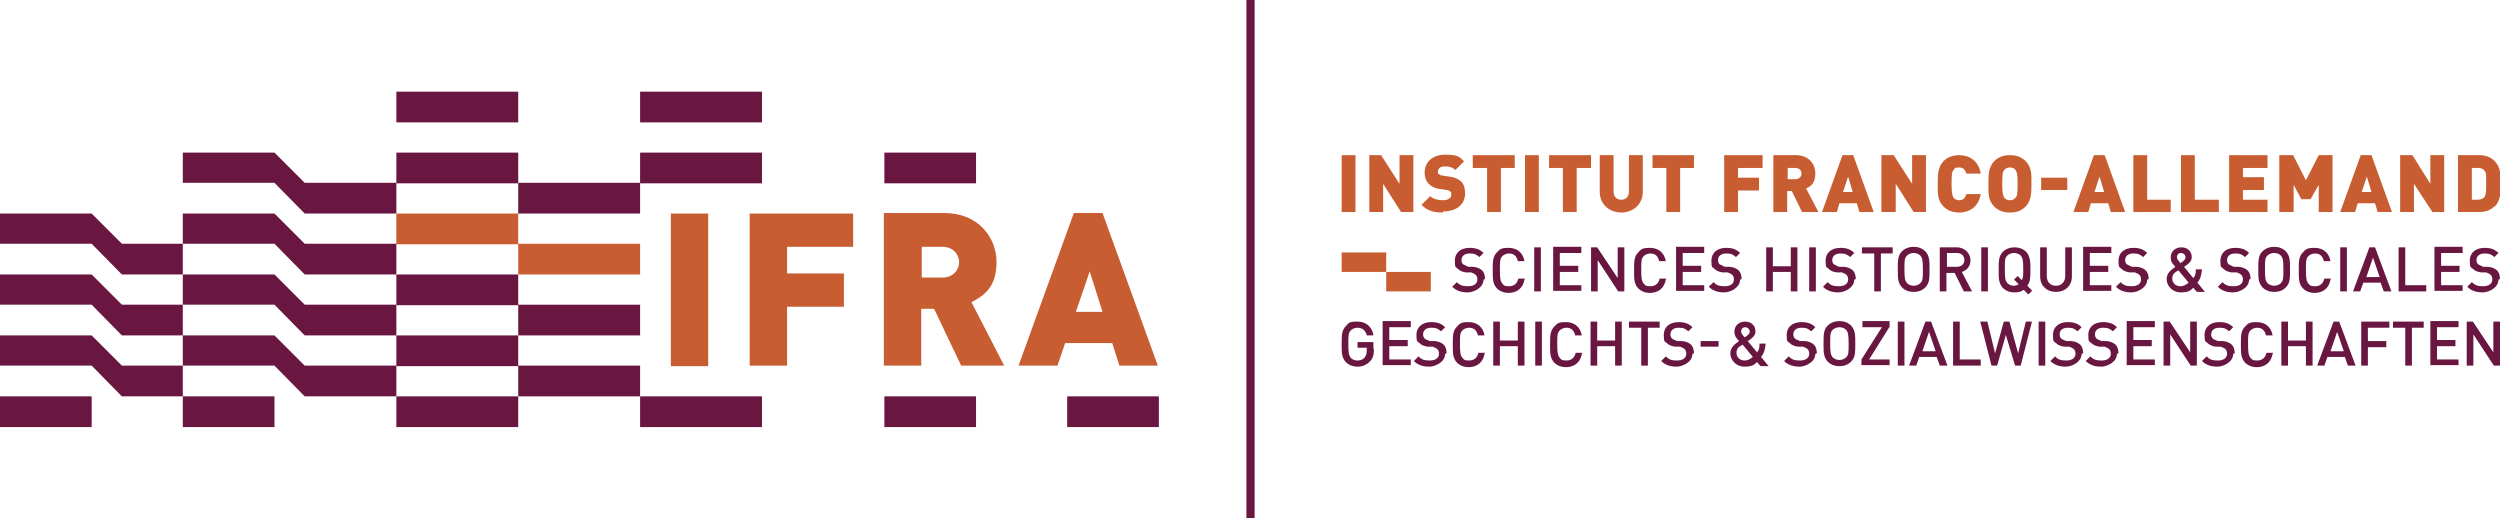 <?xml version="1.0" encoding="UTF-8"?>
<svg id="Ebene_1" xmlns="http://www.w3.org/2000/svg" version="1.1" viewBox="0 0 488.2 101.2">
  <!-- Generator: Adobe Illustrator 29.3.0, SVG Export Plug-In . SVG Version: 2.1.0 Build 146)  -->
  <defs>
    <style>
      .st0 {
        fill: none;
        stroke: #c31924;
        stroke-miterlimit: 10;
        stroke-width: .2px;
      }

      .st0, .st1 {
        display: none;
      }

      .st2 {
        fill: #691641;
      }

      .st3 {
        fill: #c95d32;
      }

      .st4 {
        fill: #c31924;
      }
    </style>
  </defs>
  <rect class="st3" x="131" y="41.7" width="7.3" height="29.8"/>
  <polygon class="st3" points="153.7 48.2 153.7 53.4 164.8 53.4 164.8 59.9 153.7 59.9 153.7 71.4 146.4 71.4 146.4 41.7 166.6 41.7 166.6 48.2 153.7 48.2"/>
  <path class="st3" d="M184.1,48.2h-4.1v6h4.1c2,0,3.2-1.5,3.2-3s-1.2-3-3.2-3M187.7,71.4l-5.3-11.1h-2.5v11.1h-7.3v-29.8h11.8c6.6,0,10.2,4.7,10.2,9.6s-2.5,6.6-4.9,7.8l6.4,12.4h-8.5Z"/>
  <path class="st3" d="M212.8,53l-2.7,7.9h5.2l-2.5-7.9ZM218.6,71.4l-1.4-4.4h-9.2l-1.5,4.4h-7.6l10.8-29.8h5.6l10.8,29.8h-7.6Z"/>
  <rect class="st2" x="35.7" y="77.4" width="17.9" height="6"/>
  <rect class="st2" x="77.4" y="29.8" width="23.8" height="6"/>
  <rect class="st3" x="77.4" y="41.7" width="23.8" height="6"/>
  <rect class="st2" x="77.4" y="53.6" width="23.8" height="6"/>
  <rect class="st2" x="77.4" y="65.5" width="23.8" height="6"/>
  <rect class="st2" x="77.4" y="77.4" width="23.8" height="6"/>
  <rect class="st3" x="101.2" y="47.6" width="23.8" height="6"/>
  <rect class="st2" x="101.2" y="35.7" width="23.8" height="6"/>
  <rect class="st2" x="101.2" y="59.5" width="23.8" height="6"/>
  <rect class="st2" x="101.2" y="71.4" width="23.8" height="6"/>
  <rect class="st2" x="208.4" y="77.4" width="17.9" height="6"/>
  <rect class="st2" y="77.4" width="17.9" height="6"/>
  <rect class="st2" x="172.7" y="29.8" width="17.9" height="6"/>
  <rect class="st2" x="172.7" y="77.4" width="17.9" height="6"/>
  <rect class="st2" x="125" y="29.8" width="23.8" height="6"/>
  <rect class="st2" x="77.4" y="17.9" width="23.8" height="6"/>
  <rect class="st2" x="125" y="17.9" width="23.8" height="6"/>
  <rect class="st2" x="125" y="77.4" width="23.8" height="6"/>
  <g>
    <g>
      <rect class="st3" x="262" y="30.3" width="2.7" height="11.1"/>
      <polygon class="st3" points="273.6 41.4 270.1 35.9 270.1 41.4 267.4 41.4 267.4 30.3 269.7 30.3 273.3 35.9 273.3 30.3 276 30.3 276 41.4 273.6 41.4"/>
      <path class="st3" d="M281.8,41.5c-1.7,0-3.1-.3-4.2-1.5l1.7-1.7c.6.6,1.6.8,2.5.8s1.6-.4,1.6-1,0-.5-.2-.7c-.1-.1-.4-.3-.7-.3l-1.3-.2c-1-.1-1.7-.5-2.2-1-.5-.5-.8-1.3-.8-2.2,0-2,1.5-3.5,4-3.5s2.8.4,3.7,1.3l-1.7,1.7c-.7-.7-1.6-.7-2.1-.7-.9,0-1.3.5-1.3,1s0,.3.2.5c.1.1.4.3.8.3l1.3.2c1,.1,1.7.5,2.2.9.6.6.8,1.4.8,2.4,0,2.3-1.9,3.5-4.3,3.5"/>
      <polygon class="st3" points="293.1 32.8 293.1 41.4 290.4 41.4 290.4 32.8 287.6 32.8 287.6 30.3 295.8 30.3 295.8 32.8 293.1 32.8"/>
      <rect class="st3" x="297.8" y="30.3" width="2.7" height="11.1"/>
      <polygon class="st3" points="307.9 32.8 307.9 41.4 305.2 41.4 305.2 32.8 302.5 32.8 302.5 30.3 310.7 30.3 310.7 32.8 307.9 32.8"/>
      <path class="st3" d="M316.6,41.5c-2.3,0-4.2-1.6-4.2-4v-7.2h2.7v7.1c0,1,.6,1.6,1.5,1.6s1.5-.6,1.5-1.6v-7.1h2.7v7.2c0,2.4-1.9,4-4.2,4"/>
      <polygon class="st3" points="328.1 32.8 328.1 41.4 325.4 41.4 325.4 32.8 322.7 32.8 322.7 30.3 330.8 30.3 330.8 32.8 328.1 32.8"/>
      <polygon class="st3" points="339.4 32.8 339.4 34.7 343.5 34.7 343.5 37.2 339.4 37.2 339.4 41.4 336.7 41.4 336.7 30.3 344.2 30.3 344.2 32.8 339.4 32.8"/>
      <path class="st3" d="M350.6,32.8h-1.5v2.2h1.5c.7,0,1.2-.5,1.2-1.1s-.4-1.1-1.2-1.1M351.9,41.4l-2-4.1h-.9v4.1h-2.7v-11.1h4.4c2.5,0,3.8,1.7,3.8,3.6s-.9,2.5-1.8,2.9l2.4,4.6h-3.2Z"/>
      <path class="st3" d="M360.9,34.5l-1,3h1.9l-.9-3ZM363.1,41.4l-.5-1.7h-3.4l-.5,1.7h-2.9l4-11.1h2.1l4,11.1h-2.9Z"/>
      <polygon class="st3" points="373.7 41.4 370.2 35.9 370.2 41.4 367.4 41.4 367.4 30.3 369.8 30.3 373.4 35.9 373.4 30.3 376.1 30.3 376.1 41.4 373.7 41.4"/>
      <path class="st3" d="M382.6,41.5c-1.3,0-2.3-.4-3.1-1.2-1.2-1.2-1.1-2.7-1.1-4.4s0-3.2,1.1-4.4c.8-.8,1.8-1.2,3.1-1.2,2.1,0,3.8,1.2,4.2,3.6h-2.8c-.2-.6-.5-1.2-1.4-1.2s-.9.2-1.1.5c-.3.3-.4.7-.4,2.7s.2,2.4.4,2.7c.2.3.6.5,1.1.5.9,0,1.2-.6,1.4-1.2h2.8c-.4,2.4-2.1,3.6-4.2,3.6"/>
      <path class="st3" d="M393.6,33.2c-.2-.3-.6-.5-1.1-.5s-.9.2-1.1.5c-.3.3-.4.7-.4,2.7s.2,2.4.4,2.7c.2.3.6.5,1.1.5s.9-.2,1.1-.5c.3-.3.4-.7.4-2.7s-.2-2.4-.4-2.7M395.6,40.3c-.8.8-1.7,1.2-3.1,1.2s-2.3-.4-3.1-1.2c-1.2-1.2-1.1-2.7-1.1-4.4s0-3.2,1.1-4.4c.8-.8,1.7-1.2,3.1-1.2s2.3.4,3.1,1.2c1.2,1.2,1.1,2.7,1.1,4.4s0,3.2-1.1,4.4"/>
      <rect class="st3" x="398.6" y="34.7" width="5.1" height="2.4"/>
      <path class="st3" d="M410,34.5l-1,3h1.9l-.9-3ZM412.2,41.4l-.5-1.7h-3.4l-.5,1.7h-2.9l4-11.1h2.1l4,11.1h-2.9Z"/>
      <polygon class="st3" points="416.6 41.4 416.6 30.3 419.3 30.3 419.3 39 423.9 39 423.9 41.4 416.6 41.4"/>
      <polygon class="st3" points="425.9 41.4 425.9 30.3 428.6 30.3 428.6 39 433.3 39 433.3 41.4 425.9 41.4"/>
      <polygon class="st3" points="435.3 41.4 435.3 30.3 442.8 30.3 442.8 32.8 438 32.8 438 34.6 442.1 34.6 442.1 37.1 438 37.1 438 39 442.8 39 442.8 41.4 435.3 41.4"/>
      <polygon class="st3" points="452.8 41.4 452.8 36.1 451.2 38.9 449.4 38.9 447.9 36.1 447.9 41.4 445.1 41.4 445.1 30.3 447.8 30.3 450.3 35.2 452.8 30.3 455.5 30.3 455.5 41.4 452.8 41.4"/>
      <path class="st3" d="M462.2,34.5l-1,3h1.9l-.9-3ZM464.3,41.4l-.5-1.7h-3.4l-.5,1.7h-2.9l4-11.1h2.1l4,11.1h-2.9Z"/>
      <polygon class="st3" points="475 41.4 471.4 35.9 471.4 41.4 468.7 41.4 468.7 30.3 471.1 30.3 474.6 35.9 474.6 30.3 477.3 30.3 477.3 41.4 475 41.4"/>
      <path class="st3" d="M485.2,33.4c-.2-.4-.6-.6-1.3-.6h-1.2v6.2h1.2c.7,0,1.1-.3,1.3-.6.2-.3.3-.6.3-2.5s0-2.2-.3-2.5M487.1,40.3c-.8.8-1.8,1.1-3,1.1h-4.1v-11.1h4.1c1.2,0,2.2.3,3,1.1,1.3,1.3,1.2,2.7,1.2,4.5s.1,3.2-1.2,4.5"/>
    </g>
    <path class="st2" d="M488.2,71.4v-8.6h-1.3v6l-4-6h-1.2v8.6h1.3v-6.1l4,6.1h1.2ZM480.1,71.4v-1.2h-4.2v-2.6h3.6v-1.2h-3.6v-2.5h4.2v-1.2h-5.5v8.6h5.5ZM473.3,64v-1.2h-6v1.2h2.4v7.4h1.3v-7.4h2.4ZM466.6,64v-1.2h-5.5v8.6h1.3v-3.6h3.6v-1.2h-3.6v-2.6h4.2ZM457.7,68.6h-2.6l1.3-3.8,1.3,3.8ZM460,71.4l-3.2-8.6h-1.1l-3.2,8.6h1.4l.6-1.7h3.4l.6,1.7h1.4ZM451.6,71.4v-8.6h-1.3v3.7h-3.5v-3.7h-1.3v8.6h1.3v-3.8h3.5v3.8h1.3ZM443.9,68.9h-1.3c-.2.9-.8,1.5-1.8,1.5s-1-.2-1.3-.5c-.4-.5-.5-1-.5-2.7s0-2.2.5-2.7c.3-.3.8-.5,1.3-.5,1,0,1.5.6,1.7,1.5h1.3c-.3-1.7-1.5-2.6-3.1-2.6s-1.7.3-2.3.9c-.8.8-.8,1.8-.8,3.5s0,2.6.8,3.5c.6.6,1.4.9,2.3.9,1.6,0,2.8-.9,3.1-2.6M436.4,69c0-.7-.2-1.4-.7-1.8-.4-.3-.8-.5-1.6-.6h-1c-.4-.2-.8-.3-1-.5-.2-.2-.3-.5-.3-.8,0-.8.6-1.3,1.6-1.3s1.3.2,1.9.7l.8-.8c-.7-.7-1.5-1-2.7-1-1.8,0-2.9,1-2.9,2.5s.2,1.2.6,1.6c.4.4.9.6,1.6.7h1c.5.2.7.3.9.5.2.2.3.5.3.9,0,.8-.7,1.3-1.8,1.3s-1.6-.2-2.2-.8l-.9.9c.8.8,1.8,1.1,3,1.1s3.1-.9,3.1-2.5M429,71.4v-8.6h-1.3v6l-4-6h-1.2v8.6h1.3v-6.1l4,6.1h1.2ZM420.8,71.4v-1.2h-4.2v-2.6h3.6v-1.2h-3.6v-2.5h4.2v-1.2h-5.5v8.6h5.5ZM413.7,69c0-.7-.2-1.4-.7-1.8-.4-.3-.8-.5-1.6-.6h-1c-.4-.2-.8-.3-1-.5-.2-.2-.3-.5-.3-.8,0-.8.6-1.3,1.6-1.3s1.3.2,1.9.7l.8-.8c-.7-.7-1.5-1-2.7-1-1.8,0-2.9,1-2.9,2.5s.2,1.2.6,1.6c.4.4.9.6,1.6.7h1c.5.2.7.3.9.5.2.2.3.5.3.9,0,.8-.7,1.3-1.8,1.3s-1.6-.2-2.2-.8l-.9.9c.8.8,1.8,1.1,3,1.1s3.1-.9,3.1-2.5M406.8,69c0-.7-.2-1.4-.7-1.8-.4-.3-.8-.5-1.6-.6h-1c-.4-.2-.8-.3-1-.5-.2-.2-.3-.5-.3-.8,0-.8.6-1.3,1.6-1.3s1.3.2,1.9.7l.8-.8c-.7-.7-1.5-1-2.7-1-1.8,0-2.9,1-2.9,2.5s.2,1.2.6,1.6c.4.4.9.6,1.6.7h1c.5.2.7.3.9.5.2.2.3.5.3.9,0,.8-.7,1.3-1.8,1.3s-1.6-.2-2.2-.8l-.9.9c.8.8,1.8,1.1,3,1.1s3.1-.9,3.1-2.5M399.4,62.8h-1.3v8.6h1.3v-8.6ZM397,62.8h-1.4l-1.5,6.2-1.7-6.2h-1.1l-1.7,6.2-1.5-6.2h-1.4l2.2,8.6h1.1l1.7-6,1.8,6h1.1l2.2-8.6ZM386.8,71.4v-1.2h-4.1v-7.4h-1.3v8.6h5.5ZM378,68.6h-2.6l1.3-3.8,1.3,3.8ZM380.3,71.4l-3.2-8.6h-1.1l-3.2,8.6h1.4l.6-1.7h3.4l.6,1.7h1.4ZM371.9,62.8h-1.3v8.6h1.3v-8.6ZM369,71.4v-1.2h-4l4-6.4v-1.1h-5.3v1.2h3.8l-4,6.3v1.1h5.5ZM361,67.1c0,1.7,0,2.2-.5,2.7-.3.3-.8.5-1.3.5s-1-.2-1.3-.5c-.4-.5-.5-.9-.5-2.7s0-2.2.5-2.7c.3-.3.8-.5,1.3-.5s1,.2,1.3.5c.4.5.5.9.5,2.7M362.3,67.1c0-1.7,0-2.6-.8-3.5-.6-.6-1.4-.9-2.3-.9s-1.7.3-2.3.9c-.8.8-.8,1.8-.8,3.5s0,2.6.8,3.5c.6.6,1.3.9,2.3.9s1.7-.3,2.3-.9c.8-.8.8-1.8.8-3.5M354.8,69c0-.7-.2-1.4-.7-1.8-.4-.3-.8-.5-1.6-.6h-1c-.4-.2-.8-.3-1-.5-.2-.2-.3-.5-.3-.8,0-.8.6-1.3,1.6-1.3s1.3.2,1.9.7l.8-.8c-.7-.7-1.5-1-2.7-1-1.8,0-2.9,1-2.9,2.5s.2,1.2.6,1.6c.4.4.9.6,1.6.7h1c.5.2.7.3.9.5.2.2.3.5.3.9,0,.8-.7,1.3-1.8,1.3s-1.6-.2-2.2-.8l-.9.9c.8.8,1.8,1.1,3,1.1s3.1-.9,3.1-2.5M341.7,64.7c0,.4-.3.7-.6.9,0,0-.3.2-.4.3-.4-.5-.7-.8-.7-1.2s.3-.8.8-.8.9.4.9.9M342.3,69.7c-.6.5-1.1.7-1.6.7-.9,0-1.6-.6-1.6-1.5s.5-1.2,1.2-1.6l2,2.4ZM345.3,71.4l-1.4-1.7c.6-.7.8-1.5.9-2.6h-1.2c0,.8-.1,1.3-.5,1.7l-1.8-2.2c.2-.1.6-.4.6-.4.5-.4.9-.8.9-1.5,0-1.1-.8-1.9-2-1.9s-2.1.8-2.1,1.9.5,1.4.9,1.9c-.8.6-1.7,1.2-1.7,2.4s1,2.6,2.8,2.6,2-.6,2.4-.9l.7.8h1.6ZM335.6,66.6h-3.5v1.1h3.5v-1.1ZM330.8,69c0-.7-.2-1.4-.7-1.8-.4-.3-.8-.5-1.6-.6h-1c-.4-.2-.8-.3-1-.5-.2-.2-.3-.5-.3-.8,0-.8.6-1.3,1.6-1.3s1.3.2,1.9.7l.8-.8c-.7-.7-1.5-1-2.7-1-1.8,0-2.9,1-2.9,2.5s.2,1.2.6,1.6c.4.4.9.6,1.6.7h1c.5.2.7.3.9.5.2.2.3.5.3.9,0,.8-.7,1.3-1.8,1.3s-1.6-.2-2.2-.8l-.9.9c.8.8,1.8,1.1,3,1.1s3.1-.9,3.1-2.5M324.1,64v-1.2h-6v1.2h2.4v7.4h1.3v-7.4h2.4ZM316.7,71.4v-8.6h-1.3v3.7h-3.5v-3.7h-1.3v8.6h1.3v-3.8h3.5v3.8h1.3ZM309,68.9h-1.3c-.2.9-.8,1.5-1.8,1.5s-1-.2-1.3-.5c-.4-.5-.5-1-.5-2.7s0-2.2.5-2.7c.3-.3.8-.5,1.3-.5,1,0,1.5.6,1.7,1.5h1.3c-.3-1.7-1.5-2.6-3.1-2.6s-1.7.3-2.3.9c-.8.8-.8,1.8-.8,3.5s0,2.6.8,3.5c.6.6,1.4.9,2.3.9,1.6,0,2.8-.9,3.1-2.6M301.1,62.8h-1.3v8.6h1.3v-8.6ZM297.7,71.4v-8.6h-1.3v3.7h-3.5v-3.7h-1.3v8.6h1.3v-3.8h3.5v3.8h1.3ZM290,68.9h-1.3c-.2.9-.8,1.5-1.8,1.5s-1-.2-1.3-.5c-.4-.5-.5-1-.5-2.7s0-2.2.5-2.7c.3-.3.8-.5,1.3-.5,1,0,1.5.6,1.7,1.5h1.3c-.3-1.7-1.5-2.6-3.1-2.6s-1.7.3-2.3.9c-.8.8-.8,1.8-.8,3.5s0,2.6.8,3.5c.6.6,1.4.9,2.3.9,1.6,0,2.8-.9,3.1-2.6M282.5,69c0-.7-.2-1.4-.7-1.8-.4-.3-.8-.5-1.6-.6h-1c-.4-.2-.8-.3-1-.5-.2-.2-.3-.5-.3-.8,0-.8.6-1.3,1.6-1.3s1.3.2,1.9.7l.8-.8c-.7-.7-1.5-1-2.7-1-1.8,0-2.9,1-2.9,2.5s.2,1.2.6,1.6c.4.4.9.6,1.6.7h1c.5.2.7.3.9.5.2.2.3.5.3.9,0,.8-.7,1.3-1.8,1.3s-1.6-.2-2.2-.8l-.9.9c.8.8,1.8,1.1,3,1.1s3.1-.9,3.1-2.5M275.5,71.4v-1.2h-4.2v-2.6h3.6v-1.2h-3.6v-2.5h4.2v-1.2h-5.5v8.6h5.5ZM268.2,68.1v-1.3h-3.1v1.1h1.8v.5c0,.6-.1,1-.4,1.4-.3.4-.8.6-1.4.6s-1-.2-1.3-.5c-.4-.5-.5-1-.5-2.7s0-2.2.5-2.7c.3-.3.8-.5,1.3-.5,1,0,1.6.6,1.8,1.5h1.3c-.2-1.5-1.3-2.7-3.1-2.7s-1.7.3-2.3.9c-.8.8-.8,1.8-.8,3.5s0,2.6.8,3.5c.6.6,1.4.9,2.3.9s1.7-.3,2.4-1c.6-.6.8-1.3.8-2.4"/>
    <g>
      <path class="st2" d="M488.2,54.5c0-.7-.2-1.4-.7-1.8-.4-.3-.8-.5-1.6-.6h-1c-.4-.2-.8-.4-1-.5-.2-.2-.3-.5-.3-.8,0-.8.6-1.3,1.6-1.3s1.3.2,1.9.7l.8-.8c-.7-.7-1.5-1-2.7-1-1.8,0-2.9,1-2.9,2.5s.2,1.2.6,1.6c.4.4.9.6,1.6.7h1c.5.2.7.3.9.5.2.2.3.5.3.9,0,.8-.7,1.3-1.8,1.3s-1.6-.2-2.2-.8l-.9.9c.8.8,1.8,1.1,3,1.1s3.1-.9,3.1-2.5M480.9,56.9v-1.2h-4.2v-2.6h3.6v-1.2h-3.6v-2.5h4.2v-1.2h-5.5v8.6h5.5ZM473.8,56.9v-1.2h-4.1v-7.4h-1.3v8.6h5.5ZM464.7,54.1h-2.6l1.3-3.8,1.3,3.8ZM467,56.9l-3.2-8.6h-1.1l-3.2,8.6h1.4l.6-1.7h3.4l.6,1.7h1.4ZM458.3,48.3h-1.3v8.6h1.3v-8.6ZM455.2,54.4h-1.3c-.2.9-.8,1.5-1.8,1.5s-1-.2-1.3-.5c-.4-.5-.5-1-.5-2.7s0-2.2.5-2.7c.3-.3.8-.5,1.3-.5,1,0,1.5.6,1.7,1.5h1.3c-.3-1.7-1.5-2.6-3.1-2.6s-1.7.3-2.3.9c-.8.8-.8,1.8-.8,3.5s0,2.6.8,3.5c.6.6,1.4.9,2.3.9,1.6,0,2.8-.9,3.1-2.6M445.9,52.6c0,1.7,0,2.2-.5,2.7-.3.3-.8.5-1.3.5s-1-.2-1.3-.5c-.4-.5-.5-.9-.5-2.7s0-2.2.5-2.7c.3-.3.8-.5,1.3-.5s1,.2,1.3.5c.4.5.5.9.5,2.7M447.2,52.6c0-1.7,0-2.6-.8-3.5-.6-.6-1.4-.9-2.3-.9s-1.7.3-2.3.9c-.8.8-.8,1.8-.8,3.5s0,2.6.8,3.5c.6.6,1.3.9,2.3.9s1.7-.3,2.3-.9c.8-.8.8-1.8.8-3.5M439.5,54.5c0-.7-.2-1.4-.7-1.8-.4-.3-.8-.5-1.6-.6h-1c-.4-.2-.8-.4-1-.5-.2-.2-.3-.5-.3-.8,0-.8.6-1.3,1.6-1.3s1.3.2,1.9.7l.8-.8c-.7-.7-1.5-1-2.7-1-1.8,0-2.9,1-2.9,2.5s.2,1.2.6,1.6c.4.4.9.6,1.6.7h1c.5.2.7.3.9.5.2.2.3.5.3.9,0,.8-.7,1.3-1.8,1.3s-1.6-.2-2.2-.8l-.9.9c.8.8,1.8,1.1,3,1.1s3.1-.9,3.1-2.5M426.8,50.2c0,.4-.3.7-.6.9,0,0-.3.2-.4.3-.4-.5-.7-.8-.7-1.2s.3-.8.8-.8.9.4.9.9M427.4,55.2c-.6.5-1.1.7-1.6.7-.9,0-1.6-.6-1.6-1.5s.5-1.2,1.2-1.6l2,2.4ZM430.5,56.9l-1.4-1.7c.6-.7.8-1.5.9-2.6h-1.2c0,.8-.1,1.3-.5,1.7l-1.8-2.2c.2-.1.6-.4.6-.4.5-.4.9-.8.9-1.5,0-1.1-.8-1.9-2-1.9s-2.1.8-2.1,1.9.5,1.4.9,1.9c-.8.6-1.7,1.2-1.7,2.4s1,2.6,2.8,2.6,2-.6,2.4-.9l.7.8h1.6ZM419.6,54.5c0-.7-.2-1.4-.7-1.8-.4-.3-.8-.5-1.6-.6h-1c-.4-.2-.8-.4-1-.5-.2-.2-.3-.5-.3-.8,0-.8.6-1.3,1.6-1.3s1.3.2,1.9.7l.8-.8c-.7-.7-1.5-1-2.7-1-1.8,0-2.9,1-2.9,2.5s.2,1.2.6,1.6c.4.4.9.6,1.6.7h1c.5.2.7.3.9.5.2.2.3.5.3.9,0,.8-.7,1.3-1.8,1.3s-1.6-.2-2.2-.8l-.9.9c.8.8,1.8,1.1,3,1.1s3.1-.9,3.1-2.5M412.3,56.9v-1.2h-4.2v-2.6h3.6v-1.2h-3.6v-2.5h4.2v-1.2h-5.5v8.6h5.5ZM404.6,54v-5.7h-1.3v5.6c0,1.1-.7,1.9-1.8,1.9s-1.8-.7-1.8-1.9v-5.6h-1.3v5.7c0,1.8,1.3,3,3.1,3s3.1-1.2,3.1-3M395.1,52.6c0,1.1,0,1.7-.3,2.1l-.8-.8-.7.7.9.9c-.3.2-.6.3-.9.3-.5,0-1-.2-1.3-.5-.4-.5-.5-.9-.5-2.7s0-2.2.5-2.7c.3-.3.8-.5,1.3-.5s1,.2,1.3.5c.4.5.5.9.5,2.7M396.7,56.6l-.8-.8c.6-.8.6-1.7.6-3.1s0-2.6-.8-3.5c-.6-.6-1.4-.9-2.3-.9s-1.7.3-2.3.9c-.8.8-.8,1.8-.8,3.5s0,2.6.8,3.5c.6.6,1.3.9,2.3.9s1.3-.2,1.8-.5l.9.9.7-.7ZM388.2,48.3h-1.3v8.6h1.3v-8.6ZM383.6,50.8c0,.8-.6,1.3-1.5,1.3h-1.9v-2.7h1.9c.9,0,1.5.5,1.5,1.4M385.1,56.9l-2-3.8c1-.3,1.7-1.1,1.7-2.3s-1-2.5-2.7-2.5h-3.3v8.6h1.3v-3.6h1.6l1.8,3.6h1.5ZM375.5,52.6c0,1.7,0,2.2-.5,2.7-.3.3-.8.5-1.3.5s-1-.2-1.3-.5c-.4-.5-.5-.9-.5-2.7s0-2.2.5-2.7c.3-.3.8-.5,1.3-.5s1,.2,1.3.5c.4.5.5.9.5,2.7M376.8,52.6c0-1.7,0-2.6-.8-3.5-.6-.6-1.4-.9-2.3-.9s-1.7.3-2.3.9c-.8.8-.8,1.8-.8,3.5s0,2.6.8,3.5c.6.6,1.3.9,2.3.9s1.7-.3,2.3-.9c.8-.8.8-1.8.8-3.5M369.6,49.5v-1.2h-6v1.2h2.4v7.4h1.3v-7.4h2.4ZM362.4,54.5c0-.7-.2-1.4-.7-1.8-.4-.3-.8-.5-1.6-.6h-1c-.4-.2-.8-.4-1-.5-.2-.2-.3-.5-.3-.8,0-.8.6-1.3,1.6-1.3s1.3.2,1.9.7l.8-.8c-.7-.7-1.5-1-2.7-1-1.8,0-2.9,1-2.9,2.5s.2,1.2.6,1.6c.4.4.9.6,1.6.7h1c.5.2.7.3.9.5.2.2.3.5.3.9,0,.8-.7,1.3-1.8,1.3s-1.6-.2-2.2-.8l-.9.9c.8.8,1.8,1.1,3,1.1s3.1-.9,3.1-2.5M354.6,48.3h-1.3v8.6h1.3v-8.6ZM351,56.9v-8.6h-1.3v3.7h-3.5v-3.7h-1.3v8.6h1.3v-3.8h3.5v3.8h1.3ZM340.1,54.5c0-.7-.2-1.4-.7-1.8-.4-.3-.8-.5-1.6-.6h-1c-.4-.2-.8-.4-1-.5-.2-.2-.3-.5-.3-.8,0-.8.6-1.3,1.6-1.3s1.3.2,1.9.7l.8-.8c-.7-.7-1.5-1-2.7-1-1.8,0-2.9,1-2.9,2.5s.2,1.2.6,1.6c.4.4.9.6,1.6.7h1c.5.2.7.3.9.5.2.2.3.5.3.9,0,.8-.7,1.3-1.8,1.3s-1.6-.2-2.2-.8l-.9.9c.8.8,1.8,1.1,3,1.1s3.1-.9,3.1-2.5M332.8,56.9v-1.2h-4.2v-2.6h3.6v-1.2h-3.6v-2.5h4.2v-1.2h-5.5v8.6h5.5ZM325.4,54.4h-1.3c-.2.9-.8,1.5-1.8,1.5s-1-.2-1.3-.5c-.4-.5-.5-1-.5-2.7s0-2.2.5-2.7c.3-.3.8-.5,1.3-.5,1,0,1.5.6,1.7,1.5h1.3c-.3-1.7-1.5-2.6-3.1-2.6s-1.7.3-2.3.9c-.8.8-.8,1.8-.8,3.5s0,2.6.8,3.5c.6.6,1.4.9,2.3.9,1.6,0,2.8-.9,3.1-2.6M317.2,56.9v-8.6h-1.3v6l-4-6h-1.2v8.6h1.3v-6.1l4,6.1h1.2ZM308.8,56.9v-1.2h-4.2v-2.6h3.6v-1.2h-3.6v-2.5h4.2v-1.2h-5.5v8.6h5.5ZM300.9,48.3h-1.3v8.6h1.3v-8.6ZM297.8,54.4h-1.3c-.2.9-.8,1.5-1.8,1.5s-1-.2-1.3-.5c-.4-.5-.5-1-.5-2.7s0-2.2.5-2.7c.3-.3.8-.5,1.3-.5,1,0,1.5.6,1.7,1.5h1.3c-.3-1.7-1.5-2.6-3.1-2.6s-1.7.3-2.3.9c-.8.8-.8,1.8-.8,3.5s0,2.6.8,3.5c.6.6,1.4.9,2.3.9,1.6,0,2.8-.9,3.1-2.6M290,54.5c0-.7-.2-1.4-.7-1.8-.4-.3-.8-.5-1.6-.6h-1c-.4-.2-.8-.4-1-.5-.2-.2-.3-.5-.3-.8,0-.8.6-1.3,1.6-1.3s1.3.2,1.9.7l.8-.8c-.7-.7-1.5-1-2.7-1-1.8,0-2.9,1-2.9,2.5s.2,1.2.6,1.6c.4.4.9.6,1.6.7h1c.5.2.7.3.9.5.2.2.3.5.3.9,0,.8-.7,1.3-1.8,1.3s-1.6-.2-2.2-.8l-.9.9c.8.8,1.8,1.1,3,1.1s3.1-.9,3.1-2.5"/>
      <rect class="st3" x="270.7" y="53.1" width="8.7" height="3.8"/>
      <rect class="st3" x="262" y="49.3" width="8.7" height="3.8"/>
    </g>
  </g>
  <g class="st1">
    <path class="st4" d="M523.7-17.6V118.8H-35.4V-17.6h559.1M524-17.9H-35.7V119.1h559.7V-17.9h0Z"/>
  </g>
  <line class="st0" x1="-35.7" y1="17.9" x2="524" y2="17.9"/>
  <line class="st0" x1="226.2" y1="-17.9" x2="226.2" y2="119.1"/>
  <line class="st0" x1="-17.9" y1="119.1" x2="-17.9" y2="-17.9"/>
  <line class="st0" x1="244.1" y1="119.1" x2="244.1" y2="-17.9"/>
  <line class="st0" x1="0" y1="-17.9" x2="0" y2="119.1"/>
  <line class="st0" x1="-35.7" y1="83.3" x2="524" y2="83.3"/>
  <line class="st0" x1="524" y1="100.4" x2="-35.7" y2="100.4"/>
  <line class="st0" x1="-35.7" y1="0" x2="524" y2="0"/>
  <rect class="st2" x="243.4" y="0" width="1.6" height="101.2"/>
  <line class="st0" x1="488.2" y1="-17.9" x2="488.2" y2="119.1"/>
  <line class="st0" x1="506.1" y1="119.1" x2="506.1" y2="-17.9"/>
  <line class="st0" x1="-35.7" y1="71.5" x2="524" y2="71.5"/>
  <line class="st0" x1="524" y1="29.8" x2="-35.7" y2="29.8"/>
  <line class="st0" x1="262" y1="-17.9" x2="262" y2="119.1"/>
  <polygon class="st2" points="59.5 47.6 59.5 47.6 53.6 41.7 53.6 41.7 53.6 41.7 53.6 41.7 53.6 41.7 35.7 41.7 35.7 47.6 53.6 47.6 53.6 47.6 59.5 53.6 59.5 53.6 77.4 53.6 77.4 47.6 59.5 47.6"/>
  <polygon class="st2" points="53.6 53.6 35.7 53.6 35.7 59.5 53.6 59.5 59.5 65.5 59.5 65.5 77.4 65.5 77.4 59.5 59.5 59.5 59.5 59.5 53.6 53.6"/>
  <polygon class="st2" points="59.5 71.4 59.5 71.4 53.6 65.5 53.6 65.5 35.7 65.5 35.7 71.4 53.6 71.4 53.6 71.4 59.5 77.4 59.5 77.4 77.4 77.4 77.4 71.4 59.5 71.4"/>
  <polygon class="st2" points="17.9 47.6 23.8 53.6 23.8 53.6 35.7 53.6 35.7 47.6 23.8 47.6 23.8 47.6 17.9 41.7 17.9 41.7 0 41.7 0 47.6 17.9 47.6 17.9 47.6"/>
  <polygon class="st2" points="17.9 53.6 0 53.6 0 59.5 17.9 59.5 23.8 65.5 23.8 65.5 35.7 65.5 35.7 59.5 23.8 59.5 23.8 59.5 17.9 53.6 17.9 53.6"/>
  <polygon class="st2" points="23.8 77.4 35.7 77.4 35.7 71.4 23.8 71.4 23.8 71.4 17.9 65.5 17.9 65.5 0 65.5 0 71.4 17.9 71.4 17.9 71.4 23.8 77.4 23.8 77.4"/>
  <polygon class="st2" points="59.5 35.7 59.5 35.7 53.6 29.8 53.6 29.8 35.7 29.8 35.7 35.7 53.6 35.7 53.6 35.7 59.5 41.7 59.5 41.7 77.4 41.7 77.4 35.7 59.5 35.7"/>
</svg>